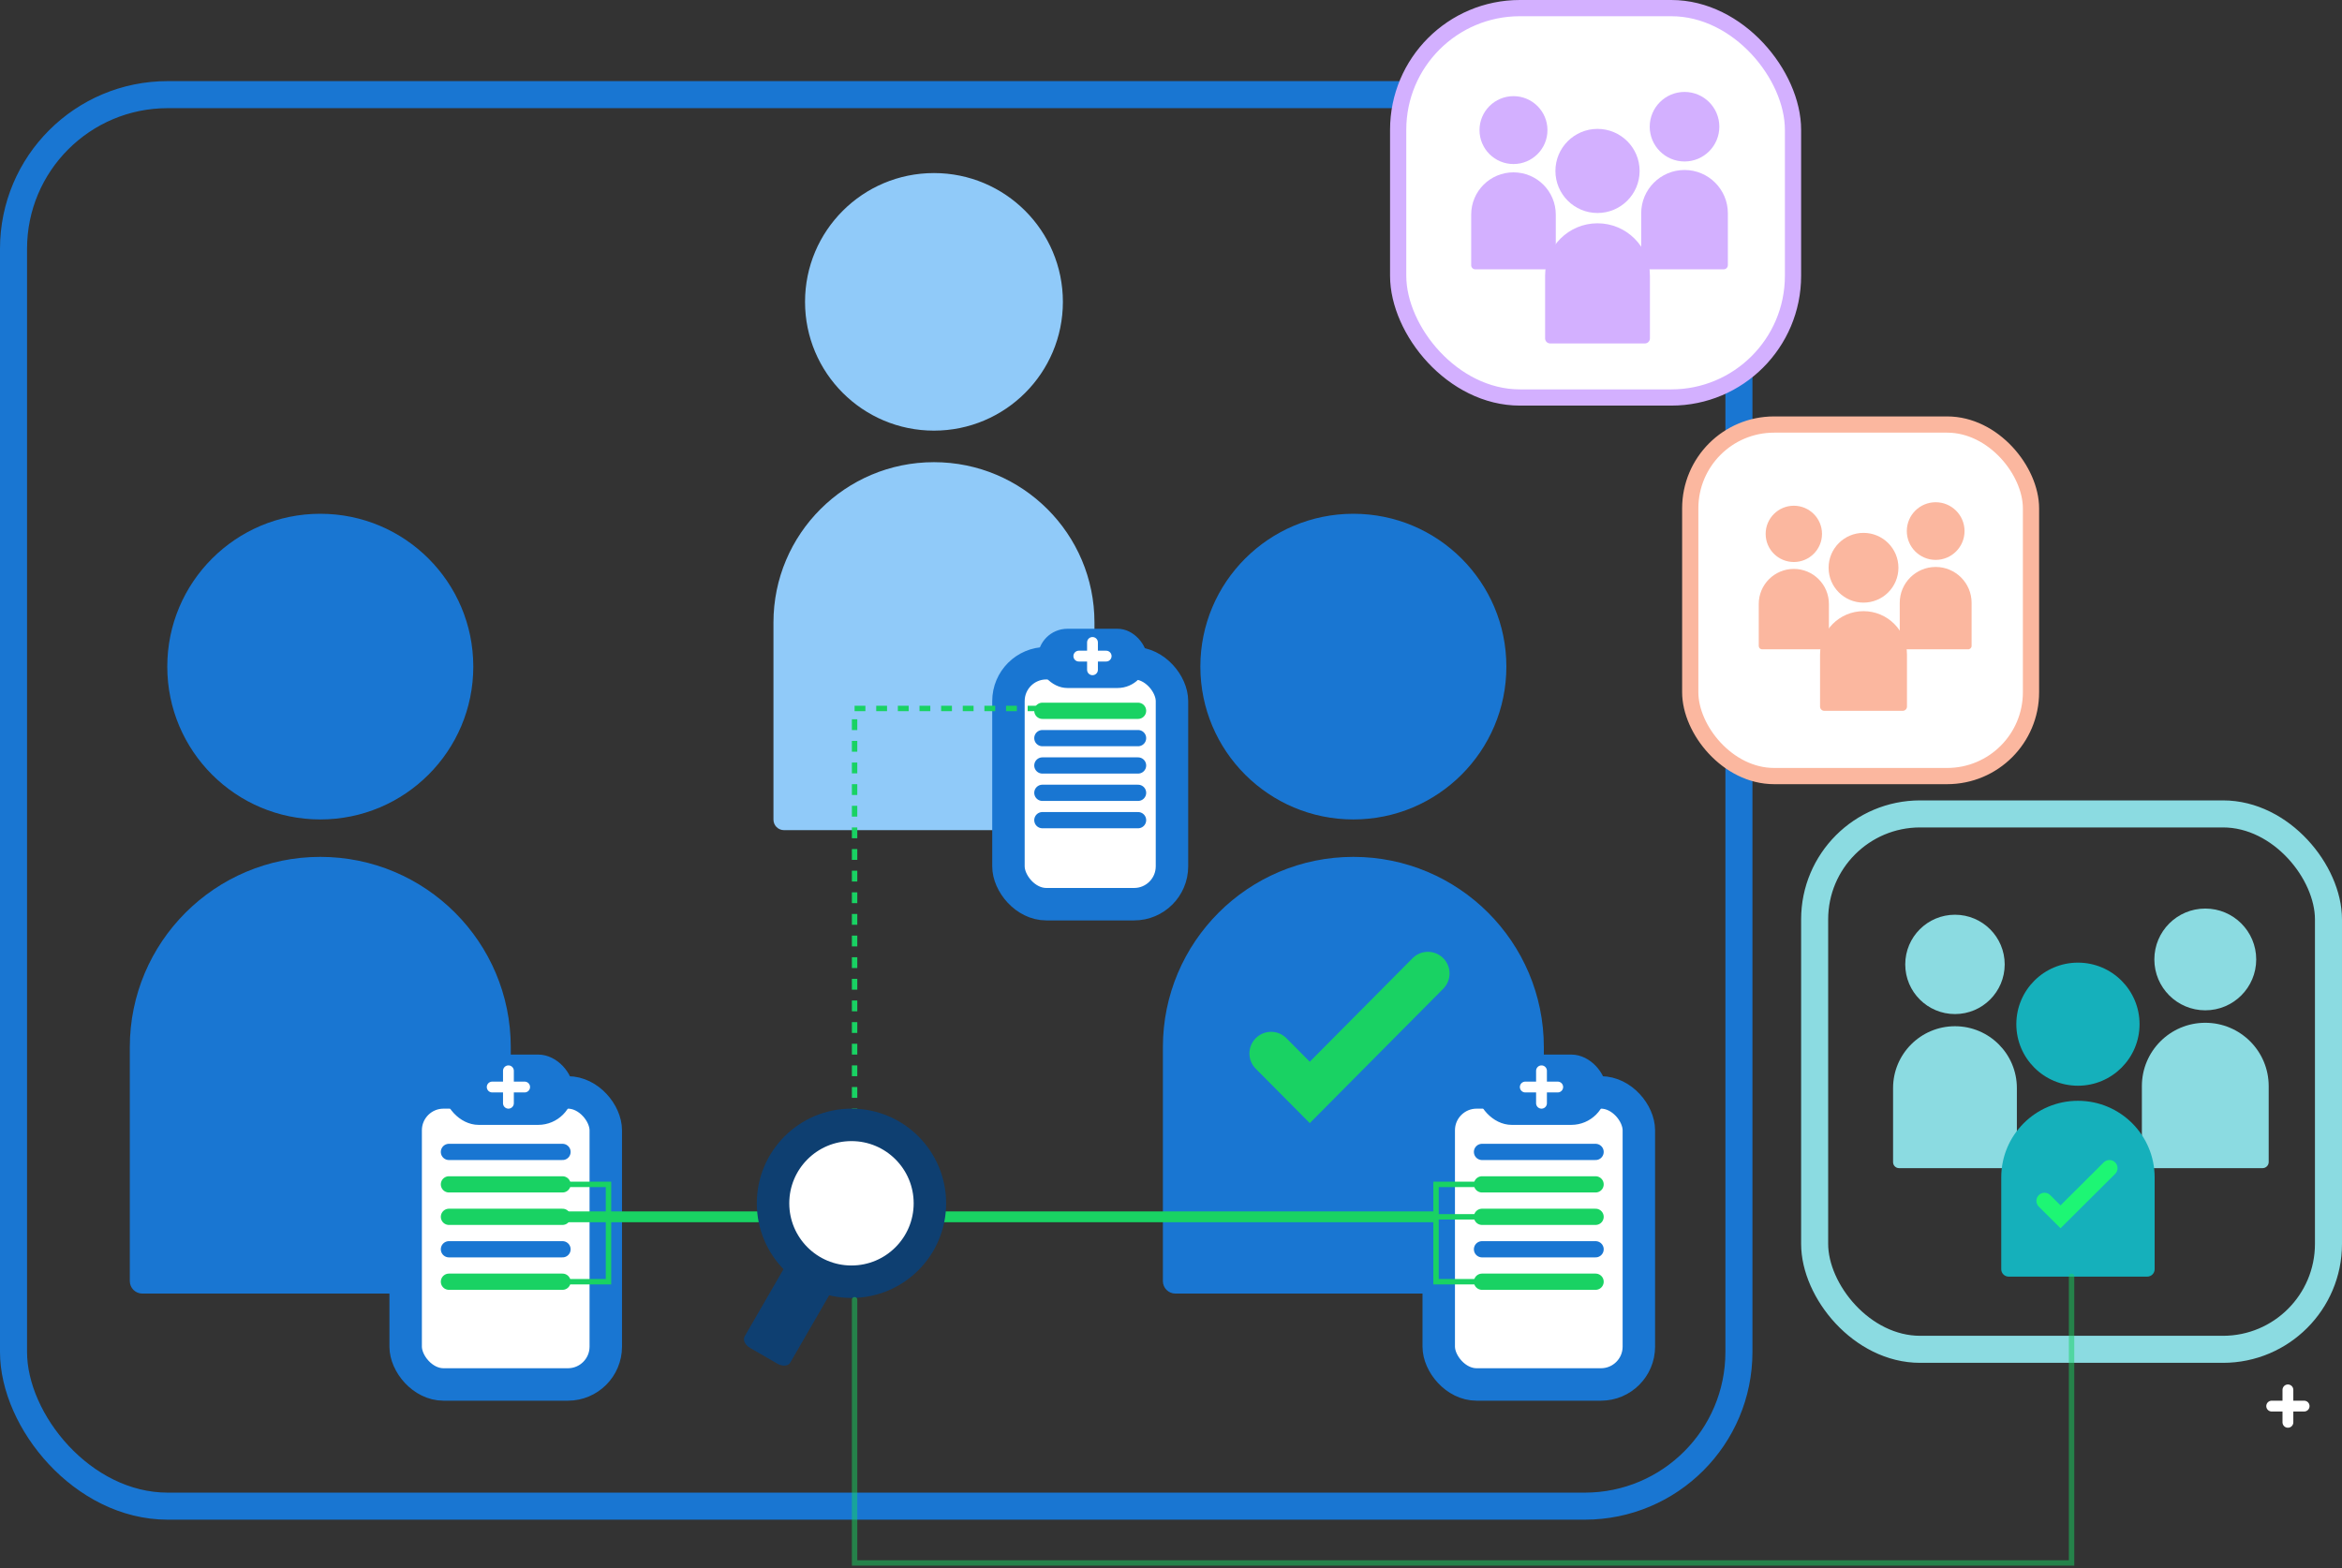 <svg width="433" height="290" viewBox="0 0 433 290" fill="none" xmlns="http://www.w3.org/2000/svg">
<rect x="0" y="0" width="433" height="290" fill="#333333" stroke="none"/>
<rect x="2.5" y="17.5" width="319" height="261" rx="28.5" stroke="#1976D2" stroke-width="5"/>
<path d="M59.216 151.523C74.84 151.523 87.505 138.87 87.505 123.261C87.505 107.653 74.84 95 59.216 95C43.593 95 30.928 107.653 30.928 123.261C30.928 138.87 43.593 151.523 59.216 151.523Z" fill="#1976D2"/>
<path d="M24 193.627C24 174.196 39.767 158.444 59.217 158.444C78.666 158.444 94.433 174.196 94.433 193.627V236.884C94.433 238.158 93.4 239.191 92.124 239.191H26.309C25.033 239.191 24 238.158 24 236.884V193.627Z" fill="#1976D2"/>
<rect x="75" y="202" width="37" height="54" rx="7" fill="white" stroke="#1976D2" stroke-width="6"/>
<rect x="82" y="195" width="24" height="13" rx="6.5" fill="#1976D2"/>
<path d="M83 213H104" stroke="#1976D2" stroke-width="3" stroke-linecap="round"/>
<path d="M83 219H104" stroke="#19D263" stroke-width="3" stroke-linecap="round"/>
<path d="M83 225H104" stroke="#19D263" stroke-width="3" stroke-linecap="round"/>
<path d="M83 231H104" stroke="#1976D2" stroke-width="3" stroke-linecap="round"/>
<path d="M83 237H104" stroke="#19D263" stroke-width="3" stroke-linecap="round"/>
<path d="M172.675 79.628C185.84 79.628 196.512 68.966 196.512 55.814C196.512 42.662 185.84 32 172.675 32C159.51 32 148.838 42.662 148.838 55.814C148.838 68.966 159.51 79.628 172.675 79.628Z" fill="#90CAF9"/>
<path d="M143 115.107C143 98.734 156.286 85.46 172.675 85.46C189.064 85.46 202.35 98.734 202.35 115.107V151.557C202.35 152.631 201.479 153.501 200.404 153.501H144.946C143.871 153.501 143 152.631 143 151.557V115.107Z" fill="#90CAF9"/>
<rect x="186.447" y="122.635" width="30.233" height="44.558" rx="7" fill="white" stroke="#1976D2" stroke-width="6"/>
<rect x="191.873" y="116.264" width="20.223" height="10.954" rx="5.477" fill="#1976D2"/>
<path d="M192.716 131.431H210.411" stroke="#19D263" stroke-width="3" stroke-linecap="round"/>
<path d="M192.716 136.487H210.411" stroke="#1976D2" stroke-width="3" stroke-linecap="round"/>
<path d="M192.716 141.543H210.411" stroke="#1976D2" stroke-width="3" stroke-linecap="round"/>
<path d="M192.716 146.599H210.411" stroke="#1976D2" stroke-width="3" stroke-linecap="round"/>
<path d="M192.716 151.655H210.411" stroke="#1976D2" stroke-width="3" stroke-linecap="round"/>
<path d="M201.985 118.792L201.985 123.848" stroke="white" stroke-width="2" stroke-linecap="round"/>
<path d="M204.513 121.32L199.457 121.32" stroke="white" stroke-width="2" stroke-linecap="round"/>
<path d="M250.216 151.523C265.84 151.523 278.505 138.87 278.505 123.261C278.505 107.653 265.84 95 250.216 95C234.593 95 221.928 107.653 221.928 123.261C221.928 138.87 234.593 151.523 250.216 151.523Z" fill="#1976D2"/>
<path d="M215 193.627C215 174.196 230.767 158.444 250.216 158.444C269.666 158.444 285.433 174.196 285.433 193.627V236.884C285.433 238.158 284.4 239.191 283.124 239.191H217.309C216.033 239.191 215 238.158 215 236.884V193.627Z" fill="#1976D2"/>
<path d="M235 194.793L242.156 202L264 180" stroke="#19D263" stroke-width="8" stroke-linecap="round"/>
<rect x="266" y="202" width="37" height="54" rx="7" fill="white" stroke="#1976D2" stroke-width="6"/>
<rect x="273" y="195" width="24" height="13" rx="6.5" fill="#1976D2"/>
<path d="M274 213H295" stroke="#1976D2" stroke-width="3" stroke-linecap="round"/>
<path d="M274 219H295" stroke="#19D263" stroke-width="3" stroke-linecap="round"/>
<path d="M274 225H295" stroke="#19D263" stroke-width="3" stroke-linecap="round"/>
<path d="M274 231H295" stroke="#1976D2" stroke-width="3" stroke-linecap="round"/>
<path d="M274 237H295" stroke="#19D263" stroke-width="3" stroke-linecap="round"/>
<line x1="96" y1="225" x2="265" y2="225" stroke="#19D263" stroke-width="2"/>
<path d="M104 219H112.5V225V237H104" stroke="#19D263"/>
<path d="M192 131L158 131L158 232" stroke="#19D263" stroke-dasharray="2 2"/>
<path d="M104 225H113" stroke="#19D263"/>
<path d="M274 237L265.5 237L265.5 231L265.5 219L274 219" stroke="#19D263"/>
<path d="M274 225L265 225" stroke="#19D263"/>
<path d="M153.158 235.895L148.08 232.966C147.155 232.432 146.103 232.523 145.731 233.167L137.675 247.108C137.302 247.752 137.75 248.707 138.675 249.241L143.753 252.17C144.678 252.703 145.729 252.613 146.102 251.968L154.158 238.028C154.531 237.383 154.083 236.428 153.158 235.895Z" fill="#0E3F71"/>
<path d="M157.424 237C165.432 237 171.924 230.508 171.924 222.5C171.924 214.492 165.432 208 157.424 208C149.416 208 142.924 214.492 142.924 222.5C142.924 230.508 149.416 237 157.424 237Z" fill="white" stroke="#0E3F71" stroke-width="6"/>
<path d="M94 198L94 204" stroke="white" stroke-width="2" stroke-linecap="round"/>
<path d="M97 201L91 201" stroke="white" stroke-width="2" stroke-linecap="round"/>
<path d="M285 198L285 204" stroke="white" stroke-width="2" stroke-linecap="round"/>
<path d="M288 201L282 201" stroke="white" stroke-width="2" stroke-linecap="round"/>
<path d="M407.723 186.816C412.924 186.816 417.14 182.604 417.14 177.408C417.14 172.212 412.924 168 407.723 168C402.522 168 398.306 172.212 398.306 177.408C398.306 182.604 402.522 186.816 407.723 186.816Z" fill="#8BDBE1"/>
<path d="M396 200.832C396 194.364 401.248 189.12 407.723 189.12C414.198 189.12 419.447 194.364 419.447 200.832V214.868C419.447 215.493 418.939 216 418.314 216H397.133C396.507 216 396 215.493 396 214.868V200.832Z" fill="#8BDBE1"/>
<path d="M361.444 187.51C366.522 187.51 370.637 183.398 370.637 178.326C370.637 173.254 366.522 169.142 361.444 169.142C356.367 169.142 352.251 173.254 352.251 178.326C352.251 183.398 356.367 187.51 361.444 187.51Z" fill="#8BDBE1"/>
<path d="M350 201.193C350 194.878 355.124 189.759 361.444 189.759C367.765 189.759 372.889 194.878 372.889 201.193V214.895C372.889 215.505 372.394 216 371.783 216H351.106C350.495 216 350 215.505 350 214.895V201.193Z" fill="#8BDBE1"/>
<path d="M384.18 200.759C390.47 200.759 395.57 195.664 395.57 189.379C395.57 183.095 390.47 178 384.18 178C377.889 178 372.789 183.095 372.789 189.379C372.789 195.664 377.889 200.759 384.18 200.759Z" fill="#15B0BB"/>
<path d="M370 217.712C370 209.888 376.348 203.546 384.18 203.546C392.011 203.546 398.36 209.888 398.36 217.712V234.689C398.36 235.445 397.746 236.058 396.99 236.058H371.37C370.614 236.058 370 235.445 370 234.689V217.712Z" fill="#15B0BB"/>
<path d="M378 222.052L380.961 225L390 216" stroke="#1DF674" stroke-width="3" stroke-linecap="round"/>
<path d="M423 257L423 263" stroke="white" stroke-width="2" stroke-linecap="round"/>
<path d="M426 260L420 260" stroke="white" stroke-width="2" stroke-linecap="round"/>
<rect x="335.5" y="150.5" width="95" height="99" rx="19.5" stroke="#8BDBE1" stroke-width="5"/>
<rect x="258.5" y="1.5" width="73" height="72" rx="22.5" fill="white" stroke="#D3B0FF" stroke-width="3"/>
<path d="M311.444 29.858C314.998 29.858 317.879 26.979 317.879 23.429C317.879 19.878 314.998 17 311.444 17C307.89 17 305.009 19.878 305.009 23.429C305.009 26.979 307.89 29.858 311.444 29.858Z" fill="#D3B0FF"/>
<path d="M303.433 39.435C303.433 35.015 307.02 31.432 311.444 31.432C315.869 31.432 319.455 35.015 319.455 39.435V49.027C319.455 49.454 319.109 49.8 318.681 49.8H304.207C303.78 49.8 303.433 49.454 303.433 49.027V39.435Z" fill="#D3B0FF"/>
<path d="M279.82 30.332C283.29 30.332 286.102 27.522 286.102 24.056C286.102 20.59 283.29 17.78 279.82 17.78C276.351 17.78 273.538 20.59 273.538 24.056C273.538 27.522 276.351 30.332 279.82 30.332Z" fill="#D3B0FF"/>
<path d="M272 39.682C272 35.367 275.501 31.869 279.82 31.869C284.14 31.869 287.641 35.367 287.641 39.682V49.045C287.641 49.462 287.302 49.8 286.885 49.8H272.756C272.338 49.8 272 49.462 272 49.045V39.682Z" fill="#D3B0FF"/>
<path d="M295.356 39.385C299.655 39.385 303.14 35.904 303.14 31.609C303.14 27.315 299.655 23.833 295.356 23.833C291.058 23.833 287.573 27.315 287.573 31.609C287.573 35.904 291.058 39.385 295.356 39.385Z" fill="#D3B0FF"/>
<path d="M285.667 50.97C285.667 45.623 290.005 41.289 295.356 41.289C300.708 41.289 305.046 45.623 305.046 50.97V62.571C305.046 63.087 304.627 63.506 304.11 63.506H286.603C286.086 63.506 285.667 63.087 285.667 62.571V50.97Z" fill="#D3B0FF"/>
<rect x="312.5" y="78.5" width="63" height="65" rx="15.5" fill="white" stroke="#FBB79F" stroke-width="3"/>
<path d="M357.877 103.529C360.824 103.529 363.213 101.142 363.213 98.198C363.213 95.254 360.824 92.867 357.877 92.867C354.929 92.867 352.54 95.254 352.54 98.198C352.54 101.142 354.929 103.529 357.877 103.529Z" fill="#FBB79F"/>
<path d="M351.233 111.471C351.233 107.806 354.208 104.835 357.877 104.835C361.546 104.835 364.52 107.806 364.52 111.471V119.425C364.52 119.779 364.232 120.067 363.878 120.067H351.875C351.521 120.067 351.233 119.779 351.233 119.425V111.471Z" fill="#FBB79F"/>
<path d="M331.652 103.922C334.529 103.922 336.861 101.592 336.861 98.718C336.861 95.844 334.529 93.514 331.652 93.514C328.774 93.514 326.442 95.844 326.442 98.718C326.442 101.592 328.774 103.922 331.652 103.922Z" fill="#FBB79F"/>
<path d="M325.167 111.676C325.167 108.098 328.07 105.197 331.652 105.197C335.234 105.197 338.137 108.098 338.137 111.676V119.441C338.137 119.786 337.856 120.067 337.51 120.067H325.793C325.447 120.067 325.167 119.786 325.167 119.441V111.676Z" fill="#FBB79F"/>
<path d="M344.535 111.43C348.1 111.43 350.99 108.543 350.99 104.982C350.99 101.42 348.1 98.533 344.535 98.533C340.97 98.533 338.081 101.42 338.081 104.982C338.081 108.543 340.97 111.43 344.535 111.43Z" fill="#FBB79F"/>
<path d="M336.5 121.037C336.5 116.603 340.097 113.009 344.535 113.009C348.973 113.009 352.57 116.603 352.57 121.037V130.657C352.57 131.086 352.223 131.433 351.794 131.433H337.276C336.848 131.433 336.5 131.086 336.5 130.657V121.037Z" fill="#FBB79F"/>
<path d="M158 240.333V289H383V236" stroke="#19D263" stroke-opacity="0.5" stroke-linecap="round"/>
</svg>
